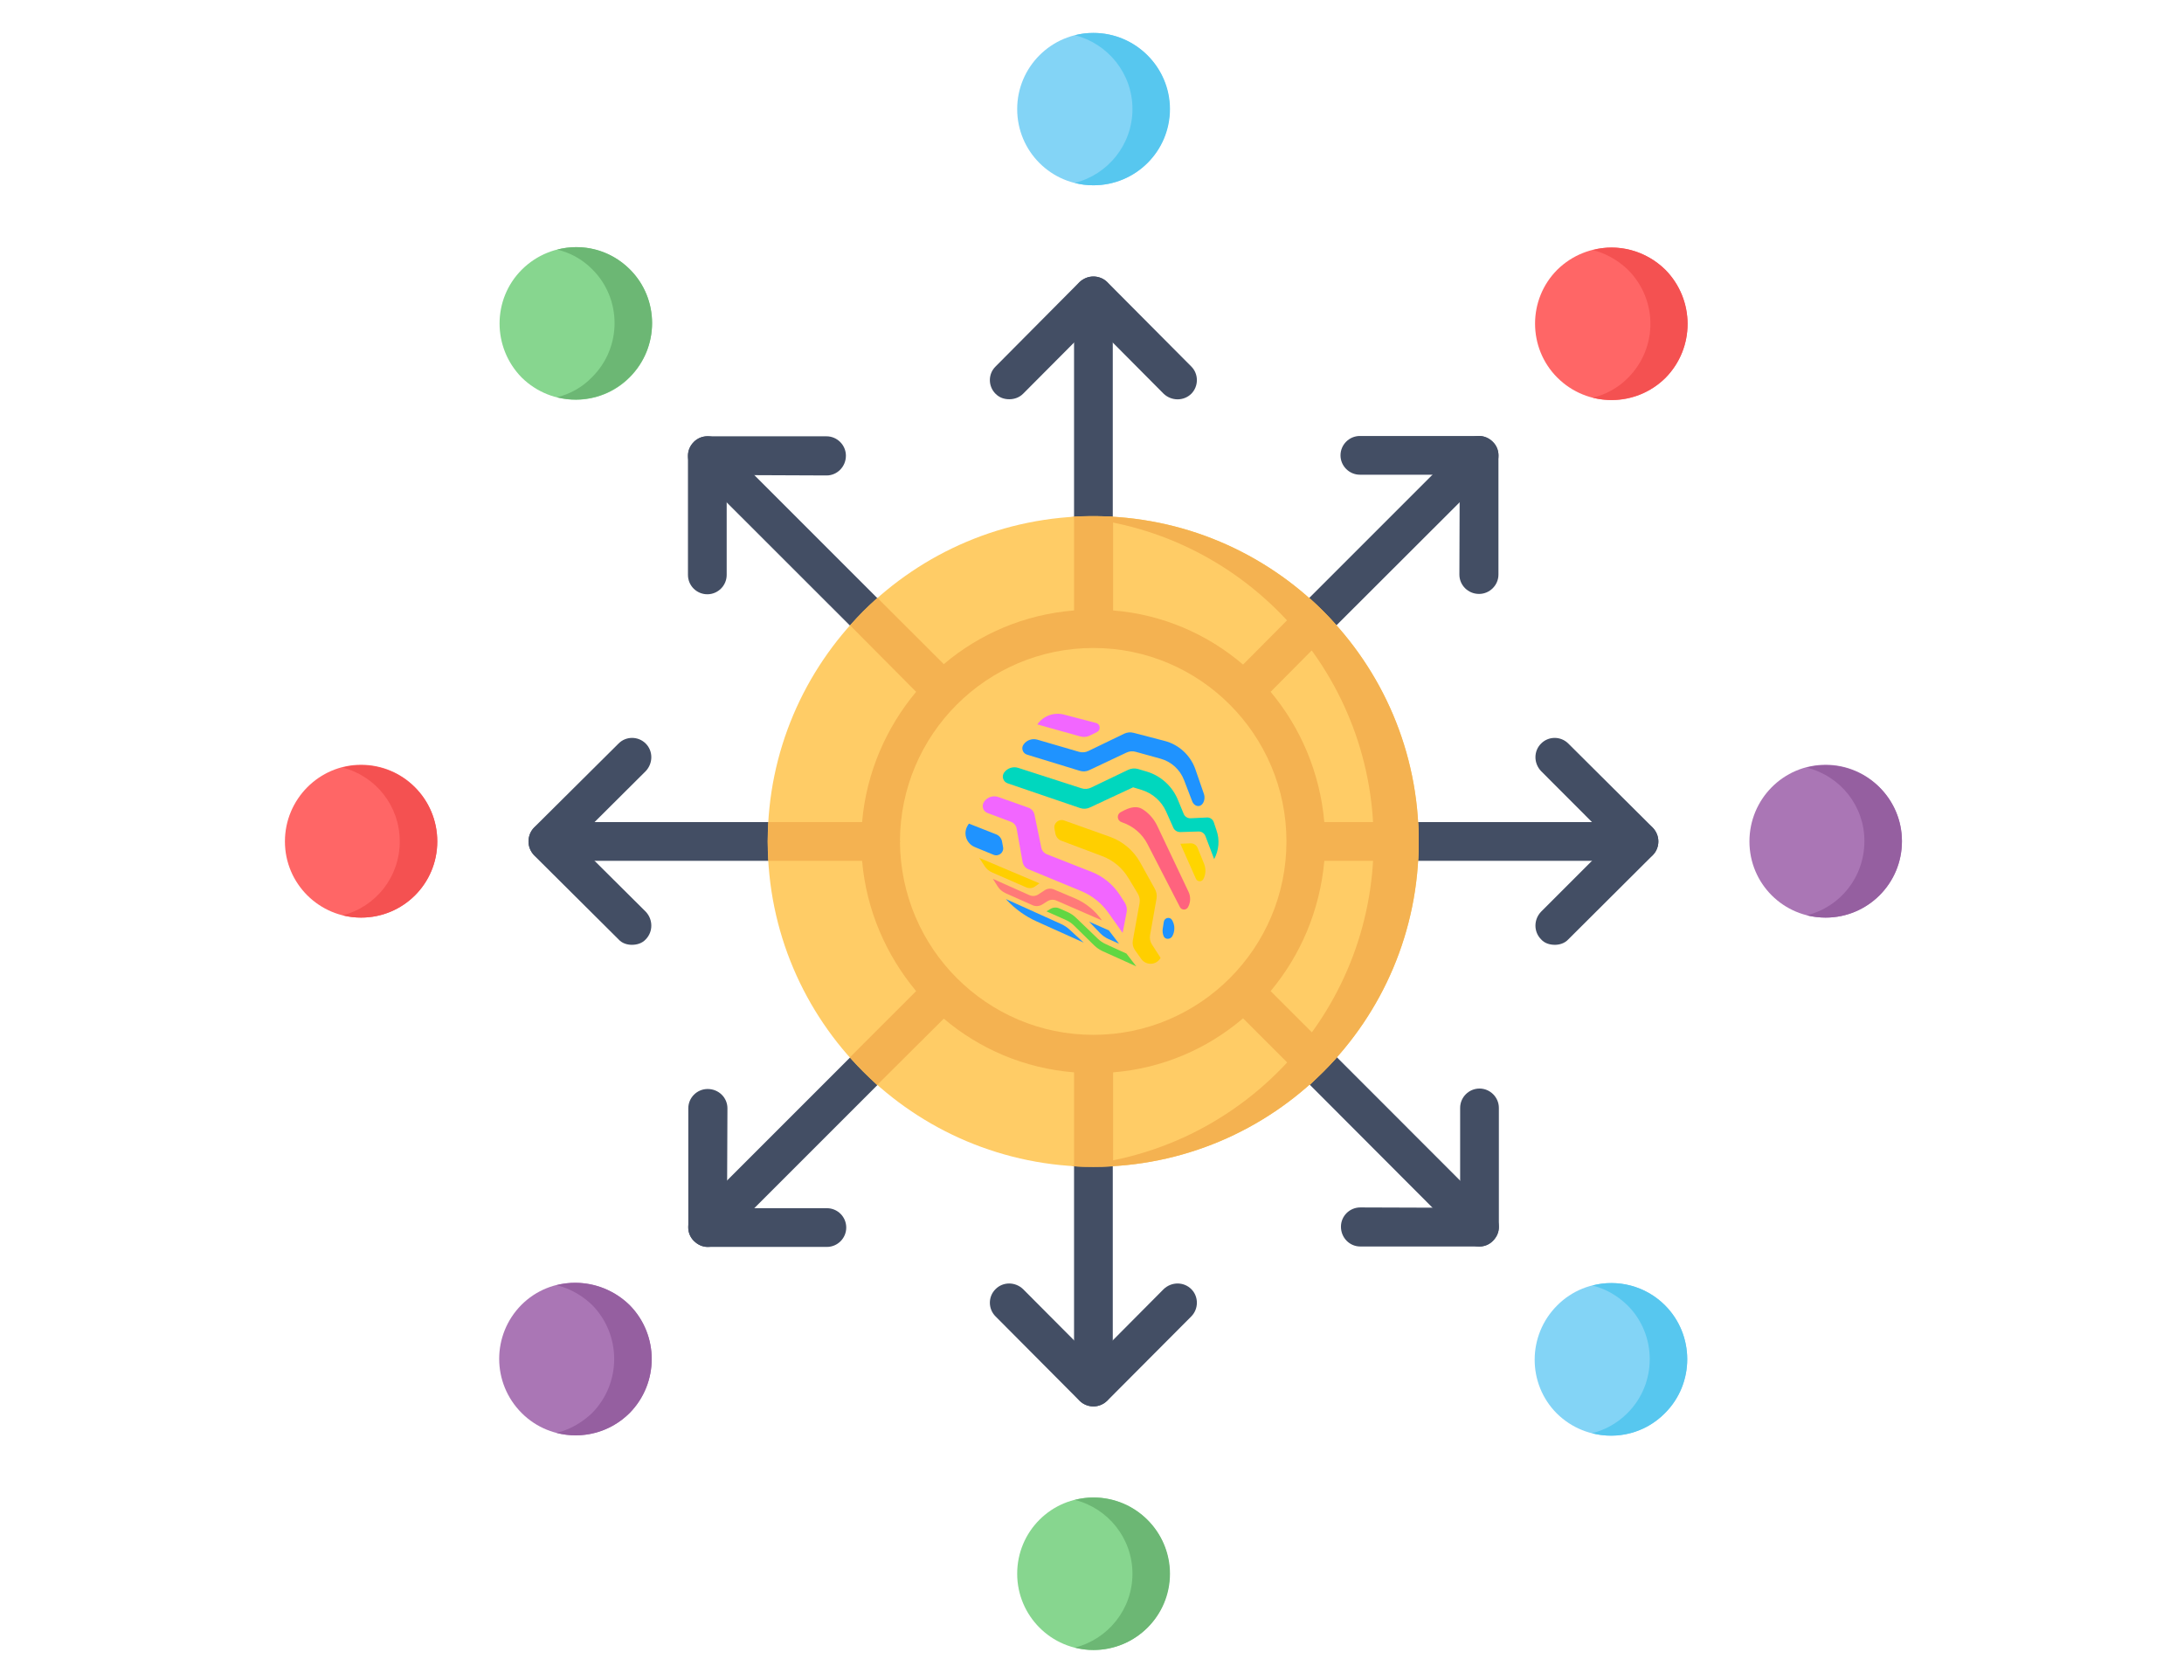 <svg xmlns="http://www.w3.org/2000/svg" xmlns:xlink="http://www.w3.org/1999/xlink" width="104" zoomAndPan="magnify" viewBox="0 0 78 60" height="80" preserveAspectRatio="xMidYMid meet" version="1.0"><defs><clipPath id="536c67ae00"><path d="M 36 1.176 L 42 1.176 L 42 7 L 36 7 Z M 36 1.176 " clip-rule="nonzero"/></clipPath><clipPath id="552ca1b7a5"><path d="M 38 1.176 L 42 1.176 L 42 7 L 38 7 Z M 38 1.176 " clip-rule="nonzero"/></clipPath><clipPath id="c4d2a566ce"><path d="M 36 53 L 42 53 L 42 58.926 L 36 58.926 Z M 36 53 " clip-rule="nonzero"/></clipPath><clipPath id="45254790fc"><path d="M 10.176 27 L 16 27 L 16 33 L 10.176 33 Z M 10.176 27 " clip-rule="nonzero"/></clipPath><clipPath id="d29db59bef"><path d="M 62 27 L 67.926 27 L 67.926 33 L 62 33 Z M 62 27 " clip-rule="nonzero"/></clipPath><clipPath id="7465fe1e76"><path d="M 38 53 L 42 53 L 42 58.926 L 38 58.926 Z M 38 53 " clip-rule="nonzero"/></clipPath><clipPath id="55d7762750"><path d="M 64 27 L 67.926 27 L 67.926 33 L 64 33 Z M 64 27 " clip-rule="nonzero"/></clipPath><clipPath id="6d5955db61"><path d="M 37.043 25.488 L 39.285 25.488 L 39.285 26.324 L 37.043 26.324 Z M 37.043 25.488 " clip-rule="nonzero"/></clipPath><clipPath id="a28b009eac"><path d="M 37.047 25.871 C 37.258 25.566 37.641 25.426 38 25.52 L 39.145 25.82 C 39.301 25.859 39.32 26.07 39.18 26.141 L 38.93 26.266 C 38.824 26.32 38.703 26.332 38.586 26.301 Z M 37.047 25.871 " clip-rule="nonzero"/></clipPath><clipPath id="2bfe8a39dc"><path d="M 39.906 28.816 L 42.523 28.816 L 42.523 32.5 L 39.906 32.5 Z M 39.906 28.816 " clip-rule="nonzero"/></clipPath><clipPath id="47729134bf"><path d="M 40.168 28.93 C 40.402 28.816 40.617 28.789 40.785 28.887 C 41.016 29.023 41.203 29.234 41.324 29.48 L 42.445 31.844 C 42.531 32.02 42.523 32.227 42.43 32.395 C 42.367 32.512 42.203 32.512 42.141 32.395 L 40.984 30.148 C 40.797 29.781 40.473 29.504 40.082 29.371 L 40.055 29.359 C 39.891 29.305 39.875 29.082 40.027 29.004 Z M 40.168 28.93 " clip-rule="nonzero"/></clipPath><clipPath id="0745f25708"><path d="M 35.797 27.395 L 43.535 27.395 L 43.535 30.684 L 35.797 30.684 Z M 35.797 27.395 " clip-rule="nonzero"/></clipPath><clipPath id="1934c38113"><path d="M 35.859 27.594 C 35.973 27.434 36.176 27.363 36.363 27.422 L 38.625 28.152 C 38.734 28.188 38.859 28.18 38.965 28.129 L 40.293 27.492 C 40.402 27.441 40.523 27.43 40.637 27.461 L 40.941 27.551 C 41.453 27.699 41.871 28.078 42.07 28.57 L 42.273 29.062 C 42.312 29.164 42.414 29.227 42.523 29.223 L 43.105 29.195 C 43.211 29.188 43.312 29.258 43.348 29.359 L 43.445 29.648 C 43.566 29.988 43.535 30.363 43.363 30.68 L 43.051 29.859 C 43.012 29.758 42.914 29.691 42.805 29.695 L 42.16 29.715 C 42.047 29.719 41.945 29.656 41.902 29.555 L 41.648 28.984 C 41.484 28.613 41.164 28.332 40.777 28.211 L 40.469 28.117 L 38.918 28.84 C 38.812 28.891 38.691 28.895 38.578 28.859 L 35.984 27.973 C 35.828 27.918 35.766 27.73 35.859 27.594 " clip-rule="nonzero"/></clipPath><clipPath id="916e8cd13e"><path d="M 36.508 26.148 L 43.02 26.148 L 43.02 28.797 L 36.508 28.797 Z M 36.508 26.148 " clip-rule="nonzero"/></clipPath><clipPath id="d826809ef6"><path d="M 42.996 28.352 C 43.078 28.586 42.918 28.875 42.699 28.762 C 42.648 28.73 42.605 28.684 42.582 28.625 L 42.289 27.863 C 42.148 27.488 41.832 27.199 41.445 27.094 L 40.57 26.852 C 40.453 26.816 40.332 26.828 40.227 26.879 L 38.902 27.504 C 38.797 27.555 38.676 27.562 38.562 27.527 L 36.676 26.949 C 36.527 26.902 36.461 26.719 36.555 26.59 C 36.66 26.434 36.859 26.363 37.043 26.414 L 38.531 26.848 C 38.645 26.883 38.766 26.871 38.871 26.82 L 40.148 26.203 C 40.254 26.152 40.375 26.141 40.488 26.172 L 41.598 26.461 C 42.105 26.594 42.516 26.973 42.691 27.469 Z M 42.996 28.352 " clip-rule="nonzero"/></clipPath><clipPath id="696d218380"><path d="M 42.148 30.113 L 43.055 30.113 L 43.055 31.484 L 42.148 31.484 Z M 42.148 30.113 " clip-rule="nonzero"/></clipPath><clipPath id="43c4cf1223"><path d="M 42.516 30.117 C 42.625 30.113 42.727 30.176 42.77 30.277 L 43.004 30.852 C 43.074 31.027 43.066 31.227 42.977 31.395 C 42.918 31.504 42.762 31.496 42.711 31.383 L 42.156 30.133 Z M 42.516 30.117 " clip-rule="nonzero"/></clipPath><clipPath id="3334c0a0bc"><path d="M 34.48 29.402 L 35.832 29.402 L 35.832 30.559 L 34.48 30.559 Z M 34.48 29.402 " clip-rule="nonzero"/></clipPath><clipPath id="72ecdd05b7"><path d="M 34.578 29.453 L 34.605 29.414 L 35.578 29.797 C 35.684 29.84 35.762 29.934 35.785 30.043 L 35.824 30.254 C 35.859 30.445 35.668 30.602 35.484 30.527 L 34.812 30.25 C 34.496 30.117 34.383 29.734 34.578 29.453 " clip-rule="nonzero"/></clipPath><clipPath id="aa10c961bb"><path d="M 35.086 28.426 L 40.246 28.426 L 40.246 33.336 L 35.086 33.336 Z M 35.086 28.426 " clip-rule="nonzero"/></clipPath><clipPath id="100557115c"><path d="M 35.145 28.633 C 35.258 28.465 35.473 28.398 35.66 28.465 L 36.738 28.848 C 36.844 28.887 36.922 28.98 36.945 29.09 L 37.188 30.266 C 37.207 30.375 37.285 30.469 37.395 30.512 L 38.984 31.137 C 39.395 31.297 39.746 31.586 39.988 31.953 L 40.172 32.238 C 40.234 32.336 40.258 32.457 40.238 32.57 L 40.094 33.316 L 39.582 32.594 C 39.34 32.254 39.004 31.984 38.617 31.824 L 36.727 31.043 C 36.621 31 36.547 30.902 36.523 30.793 L 36.309 29.594 C 36.289 29.48 36.211 29.387 36.105 29.348 L 35.27 29.035 C 35.105 28.973 35.047 28.773 35.145 28.633 " clip-rule="nonzero"/></clipPath><clipPath id="758e2643aa"><path d="M 41.508 32.766 L 41.953 32.766 L 41.953 33.531 L 41.508 33.531 Z M 41.508 32.766 " clip-rule="nonzero"/></clipPath><clipPath id="995b489a51"><path d="M 41.867 32.871 C 41.965 33.043 41.965 33.254 41.871 33.43 C 41.805 33.555 41.613 33.566 41.559 33.434 C 41.523 33.348 41.512 33.254 41.527 33.16 L 41.566 32.914 C 41.594 32.766 41.789 32.73 41.863 32.863 Z M 41.867 32.871 " clip-rule="nonzero"/></clipPath><clipPath id="7f217fc691"><path d="M 37.648 29.277 L 41.453 29.277 L 41.453 34.438 L 37.648 34.438 Z M 37.648 29.277 " clip-rule="nonzero"/></clipPath><clipPath id="7dcb524b5a"><path d="M 40.297 31.352 C 40.082 30.996 39.754 30.719 39.363 30.574 L 37.902 30.023 C 37.797 29.984 37.719 29.891 37.695 29.781 L 37.66 29.598 C 37.621 29.398 37.812 29.234 38.004 29.301 L 39.648 29.887 C 40.102 30.051 40.484 30.375 40.719 30.797 L 41.246 31.746 C 41.305 31.852 41.324 31.973 41.305 32.09 L 41.074 33.395 C 41.051 33.512 41.078 33.629 41.141 33.73 L 41.449 34.207 C 41.305 34.473 40.934 34.492 40.758 34.246 L 40.531 33.926 C 40.465 33.828 40.438 33.711 40.457 33.594 L 40.699 32.25 C 40.719 32.137 40.695 32.016 40.637 31.914 Z M 40.297 31.352 " clip-rule="nonzero"/></clipPath><clipPath id="73e4b5fc63"><path d="M 37.363 32.41 L 40.582 32.41 L 40.582 34.527 L 37.363 34.527 Z M 37.363 32.41 " clip-rule="nonzero"/></clipPath><clipPath id="e18ed52de1"><path d="M 38.363 33.059 C 38.277 32.973 38.176 32.902 38.066 32.855 L 37.375 32.547 L 37.508 32.465 C 37.605 32.402 37.727 32.395 37.832 32.441 L 38.133 32.574 C 38.242 32.625 38.344 32.691 38.43 32.777 L 39.203 33.52 C 39.289 33.605 39.391 33.672 39.504 33.723 L 40.23 34.055 L 40.582 34.512 L 39.379 33.969 C 39.27 33.918 39.168 33.848 39.082 33.766 Z M 38.363 33.059 " clip-rule="nonzero"/></clipPath><clipPath id="c0f71670dc"><path d="M 38.895 32.906 L 39.977 32.906 L 39.977 33.707 L 38.895 33.707 Z M 38.895 32.906 " clip-rule="nonzero"/></clipPath><clipPath id="dba15c68cc"><path d="M 38.895 32.914 L 39.602 33.227 L 39.965 33.703 L 39.586 33.535 C 39.477 33.484 39.375 33.414 39.293 33.328 Z M 38.895 32.914 " clip-rule="nonzero"/></clipPath><clipPath id="e21f150a24"><path d="M 35.922 32.105 L 38.715 32.105 L 38.715 33.672 L 35.922 33.672 Z M 35.922 32.105 " clip-rule="nonzero"/></clipPath><clipPath id="37dc588895"><path d="M 38.703 33.664 L 37.012 32.902 C 36.617 32.723 36.258 32.465 35.961 32.148 L 35.926 32.109 L 37.891 32.996 C 38.004 33.047 38.105 33.113 38.195 33.195 Z M 38.703 33.664 " clip-rule="nonzero"/></clipPath><clipPath id="1e7083a9ba"><path d="M 35.441 31.379 L 39.375 31.379 L 39.375 32.891 L 35.441 32.891 Z M 35.441 31.379 " clip-rule="nonzero"/></clipPath><clipPath id="324bdda9c5"><path d="M 35.461 31.387 L 36.766 31.969 C 36.871 32.016 36.992 32.004 37.086 31.941 L 37.312 31.793 C 37.406 31.73 37.527 31.719 37.633 31.762 L 38.391 32.082 C 38.781 32.25 39.117 32.523 39.355 32.871 L 37.734 32.164 C 37.629 32.117 37.508 32.125 37.41 32.184 L 37.211 32.309 C 37.113 32.367 36.992 32.375 36.887 32.332 L 35.906 31.895 C 35.797 31.844 35.703 31.766 35.637 31.664 Z M 35.461 31.387 " clip-rule="nonzero"/></clipPath><clipPath id="1891df6dca"><path d="M 34.961 30.629 L 37.133 30.629 L 37.133 31.734 L 34.961 31.734 Z M 34.961 30.629 " clip-rule="nonzero"/></clipPath><clipPath id="a436af8a92"><path d="M 34.973 30.637 L 37.125 31.547 L 36.969 31.656 C 36.879 31.723 36.758 31.734 36.652 31.691 L 35.43 31.156 C 35.32 31.109 35.227 31.027 35.164 30.93 Z M 34.973 30.637 " clip-rule="nonzero"/></clipPath></defs><path fill="#434e64" d="M 36.047 14.258 C 35.863 14.258 35.695 14.203 35.555 14.062 C 35.285 13.793 35.285 13.355 35.555 13.09 L 38.555 10.07 C 38.695 9.945 38.867 9.875 39.051 9.875 C 39.234 9.875 39.418 9.945 39.543 10.07 L 42.547 13.09 C 42.812 13.355 42.812 13.793 42.547 14.062 C 42.277 14.328 41.84 14.328 41.559 14.062 L 39.051 11.539 L 36.539 14.062 C 36.398 14.203 36.215 14.258 36.047 14.258 Z M 36.047 14.258 " fill-opacity="1" fill-rule="nonzero"/><path fill="#434e64" d="M 39.051 21.898 C 38.668 21.898 38.359 21.574 38.359 21.195 L 38.359 10.566 C 38.359 10.184 38.668 9.875 39.051 9.875 C 39.43 9.875 39.742 10.184 39.742 10.566 L 39.742 21.195 C 39.742 21.574 39.43 21.898 39.051 21.898 Z M 39.051 21.898 " fill-opacity="1" fill-rule="nonzero"/><path fill="#434e64" d="M 39.051 50.227 C 38.867 50.227 38.684 50.156 38.555 50.027 L 35.555 47.012 C 35.285 46.742 35.285 46.305 35.555 46.039 C 35.82 45.77 36.258 45.77 36.539 46.039 L 39.051 48.562 L 41.559 46.039 C 41.84 45.77 42.277 45.77 42.547 46.039 C 42.812 46.305 42.812 46.742 42.547 47.012 L 39.543 50.027 C 39.402 50.156 39.234 50.227 39.051 50.227 Z M 39.051 50.227 " fill-opacity="1" fill-rule="nonzero"/><path fill="#434e64" d="M 39.051 50.227 C 38.668 50.227 38.359 49.914 38.359 49.535 L 38.359 38.902 C 38.359 38.508 38.668 38.199 39.051 38.199 C 39.43 38.199 39.742 38.508 39.742 38.902 L 39.742 49.535 C 39.742 49.914 39.43 50.227 39.051 50.227 Z M 39.051 50.227 " fill-opacity="1" fill-rule="nonzero"/><path fill="#434e64" d="M 25.262 21.223 C 24.879 21.223 24.57 20.914 24.57 20.531 L 24.57 16.273 C 24.57 16.09 24.641 15.922 24.781 15.781 C 24.906 15.656 25.078 15.582 25.262 15.582 L 29.52 15.582 C 29.898 15.582 30.211 15.895 30.211 16.273 C 30.211 16.668 29.898 16.98 29.52 16.98 L 25.953 16.965 L 25.953 20.531 C 25.953 20.914 25.641 21.223 25.262 21.223 Z M 25.262 21.223 " fill-opacity="1" fill-rule="nonzero"/><path fill="#434e64" d="M 32.789 24.496 C 32.605 24.496 32.438 24.426 32.297 24.281 L 24.781 16.77 C 24.5 16.5 24.5 16.062 24.781 15.781 C 25.051 15.512 25.484 15.512 25.754 15.781 L 33.281 23.309 C 33.551 23.578 33.551 24.016 33.281 24.281 C 33.141 24.426 32.957 24.496 32.789 24.496 Z M 32.789 24.496 " fill-opacity="1" fill-rule="nonzero"/><path fill="#434e64" d="M 52.84 44.516 L 48.582 44.516 C 48.199 44.516 47.891 44.203 47.891 43.809 C 47.891 43.43 48.199 43.121 48.582 43.121 L 52.148 43.133 L 52.148 39.566 C 52.148 39.188 52.457 38.875 52.84 38.875 C 53.219 38.875 53.531 39.188 53.531 39.566 L 53.531 43.824 C 53.531 44.008 53.457 44.176 53.316 44.316 C 53.191 44.445 53.023 44.516 52.84 44.516 Z M 52.84 44.516 " fill-opacity="1" fill-rule="nonzero"/><path fill="#434e64" d="M 52.84 44.516 C 52.656 44.516 52.484 44.445 52.344 44.316 L 44.832 36.789 C 44.547 36.52 44.547 36.082 44.832 35.816 C 45.098 35.535 45.535 35.535 45.805 35.816 L 53.316 43.332 C 53.602 43.598 53.602 44.035 53.316 44.316 C 53.191 44.445 53.008 44.516 52.84 44.516 Z M 52.84 44.516 " fill-opacity="1" fill-rule="nonzero"/><path fill="#434e64" d="M 22.566 33.742 C 22.398 33.742 22.215 33.688 22.09 33.547 L 19.07 30.543 C 18.945 30.402 18.875 30.234 18.875 30.051 C 18.875 29.867 18.945 29.684 19.07 29.555 L 22.09 26.555 C 22.355 26.285 22.793 26.285 23.062 26.555 C 23.328 26.82 23.328 27.258 23.062 27.539 L 20.539 30.051 L 23.062 32.559 C 23.328 32.84 23.328 33.277 23.062 33.547 C 22.934 33.688 22.75 33.742 22.566 33.742 Z M 22.566 33.742 " fill-opacity="1" fill-rule="nonzero"/><path fill="#434e64" d="M 30.195 30.742 L 19.566 30.742 C 19.184 30.742 18.875 30.43 18.875 30.051 C 18.875 29.668 19.184 29.359 19.566 29.359 L 30.195 29.359 C 30.574 29.359 30.898 29.668 30.898 30.051 C 30.898 30.43 30.574 30.742 30.195 30.742 Z M 30.195 30.742 " fill-opacity="1" fill-rule="nonzero"/><path fill="#434e64" d="M 55.531 33.742 C 55.348 33.742 55.164 33.688 55.039 33.547 C 54.77 33.277 54.77 32.84 55.039 32.559 L 57.547 30.051 L 55.039 27.539 C 54.77 27.258 54.77 26.82 55.039 26.555 C 55.305 26.285 55.742 26.285 56.012 26.555 L 59.027 29.555 C 59.156 29.695 59.227 29.867 59.227 30.051 C 59.227 30.234 59.156 30.418 59.027 30.543 L 56.012 33.547 C 55.883 33.688 55.699 33.742 55.531 33.742 Z M 55.531 33.742 " fill-opacity="1" fill-rule="nonzero"/><path fill="#434e64" d="M 58.535 30.742 L 47.902 30.742 C 47.508 30.742 47.199 30.43 47.199 30.051 C 47.199 29.668 47.508 29.359 47.902 29.359 L 58.535 29.359 C 58.914 29.359 59.227 29.668 59.227 30.051 C 59.227 30.43 58.914 30.742 58.535 30.742 Z M 58.535 30.742 " fill-opacity="1" fill-rule="nonzero"/><path fill="#434e64" d="M 29.531 44.531 L 25.273 44.531 C 25.09 44.531 24.922 44.457 24.781 44.316 C 24.656 44.191 24.582 44.023 24.582 43.84 L 24.582 39.582 C 24.582 39.199 24.895 38.891 25.273 38.891 C 25.668 38.891 25.98 39.199 25.98 39.582 L 25.965 43.148 L 29.531 43.148 C 29.914 43.148 30.223 43.457 30.223 43.84 C 30.223 44.219 29.914 44.531 29.531 44.531 Z M 29.531 44.531 " fill-opacity="1" fill-rule="nonzero"/><path fill="#434e64" d="M 25.273 44.531 C 25.105 44.531 24.922 44.457 24.781 44.316 C 24.512 44.051 24.512 43.613 24.781 43.344 L 32.309 35.816 C 32.578 35.547 33.016 35.547 33.281 35.816 C 33.566 36.098 33.566 36.535 33.281 36.805 L 25.77 44.316 C 25.629 44.457 25.457 44.531 25.273 44.531 Z M 25.273 44.531 " fill-opacity="1" fill-rule="nonzero"/><path fill="#434e64" d="M 52.824 21.211 C 52.43 21.211 52.121 20.898 52.121 20.52 L 52.133 16.953 L 48.566 16.953 C 48.188 16.953 47.875 16.641 47.875 16.262 C 47.875 15.879 48.188 15.57 48.566 15.57 L 52.824 15.57 C 53.008 15.57 53.176 15.641 53.316 15.781 C 53.445 15.906 53.516 16.078 53.516 16.262 L 53.516 20.52 C 53.516 20.898 53.203 21.211 52.824 21.211 Z M 52.824 21.211 " fill-opacity="1" fill-rule="nonzero"/><path fill="#434e64" d="M 45.297 24.48 C 45.125 24.48 44.941 24.41 44.816 24.27 C 44.535 24 44.535 23.562 44.816 23.297 L 52.332 15.781 C 52.598 15.5 53.035 15.5 53.316 15.781 C 53.586 16.051 53.586 16.484 53.316 16.754 L 45.789 24.27 C 45.648 24.41 45.48 24.48 45.297 24.48 Z M 45.297 24.48 " fill-opacity="1" fill-rule="nonzero"/><path fill="#ffcc66" d="M 50.668 30.051 C 50.668 36.48 45.465 41.668 39.051 41.668 C 32.633 41.668 27.418 36.48 27.418 30.051 C 27.418 23.633 32.633 18.434 39.051 18.434 C 45.465 18.434 50.668 23.633 50.668 30.051 Z M 50.668 30.051 " fill-opacity="1" fill-rule="nonzero"/><path fill="#f4b251" d="M 50.668 30.051 C 50.668 36.48 45.465 41.668 39.051 41.668 C 38.781 41.668 38.516 41.668 38.246 41.641 C 44.281 41.23 49.059 36.211 49.059 30.051 C 49.059 23.902 44.281 18.867 38.246 18.461 C 38.516 18.434 38.781 18.434 39.051 18.434 C 45.465 18.434 50.668 23.633 50.668 30.051 Z M 50.668 30.051 " fill-opacity="1" fill-rule="nonzero"/><path fill="#f4b251" d="M 50.641 30.742 C 50.652 30.516 50.668 30.273 50.668 30.051 C 50.668 29.824 50.652 29.586 50.641 29.359 L 47.297 29.359 C 47.141 27.598 46.453 25.988 45.379 24.707 L 47.734 22.336 C 47.426 21.984 47.102 21.66 46.762 21.352 L 44.395 23.734 C 43.125 22.648 41.516 21.941 39.754 21.801 L 39.754 18.461 C 39.516 18.434 39.289 18.434 39.051 18.434 C 38.824 18.434 38.598 18.434 38.359 18.461 L 38.359 21.801 C 36.598 21.941 34.988 22.633 33.707 23.719 L 31.336 21.352 C 30.984 21.66 30.66 21.984 30.363 22.336 L 32.719 24.707 C 31.648 25.988 30.941 27.598 30.789 29.359 L 27.445 29.359 C 27.434 29.586 27.418 29.824 27.418 30.051 C 27.418 30.273 27.434 30.516 27.445 30.742 L 30.789 30.742 C 30.941 32.504 31.648 34.109 32.719 35.395 L 30.352 37.762 C 30.66 38.113 30.984 38.426 31.324 38.75 L 33.707 36.379 C 34.988 37.465 36.598 38.156 38.359 38.297 L 38.359 41.652 C 38.598 41.668 38.824 41.668 39.051 41.668 C 39.289 41.668 39.516 41.668 39.754 41.652 L 39.754 38.297 C 41.516 38.156 43.125 37.453 44.395 36.367 L 46.777 38.75 C 47.113 38.426 47.438 38.113 47.75 37.762 L 45.379 35.395 C 46.453 34.109 47.141 32.504 47.297 30.742 Z M 39.051 36.957 C 37.145 36.957 35.426 36.184 34.172 34.93 C 32.93 33.688 32.156 31.969 32.141 30.062 C 32.141 30.062 32.156 30.062 32.156 30.051 C 32.156 30.035 32.141 30.035 32.141 30.035 C 32.156 26.23 35.242 23.141 39.051 23.141 C 42.855 23.141 45.945 26.242 45.945 30.051 C 45.945 33.855 42.855 36.957 39.051 36.957 Z M 39.051 36.957 " fill-opacity="1" fill-rule="nonzero"/><g clip-path="url(#536c67ae00)"><path fill="#83d4f6" d="M 41.77 3.895 C 41.77 5.402 40.559 6.617 39.051 6.617 C 37.539 6.617 36.328 5.402 36.328 3.895 C 36.328 2.402 37.539 1.176 39.051 1.176 C 40.559 1.176 41.77 2.402 41.77 3.895 Z M 41.77 3.895 " fill-opacity="1" fill-rule="nonzero"/></g><g clip-path="url(#552ca1b7a5)"><path fill="#57c7ef" d="M 41.785 3.895 C 41.785 5.402 40.559 6.617 39.051 6.617 C 38.809 6.617 38.598 6.59 38.387 6.531 C 39.57 6.234 40.445 5.164 40.445 3.895 C 40.445 2.625 39.57 1.555 38.387 1.258 C 38.598 1.203 38.809 1.176 39.051 1.176 C 40.559 1.176 41.785 2.402 41.785 3.895 Z M 41.785 3.895 " fill-opacity="1" fill-rule="nonzero"/></g><g clip-path="url(#c4d2a566ce)"><path fill="#87d68f" d="M 36.328 56.203 C 36.328 54.695 37.539 53.48 39.051 53.48 C 40.559 53.48 41.77 54.695 41.77 56.203 C 41.77 57.699 40.559 58.926 39.051 58.926 C 37.539 58.926 36.328 57.699 36.328 56.203 Z M 36.328 56.203 " fill-opacity="1" fill-rule="nonzero"/></g><path fill="#87d68f" d="M 22.496 9.621 C 23.555 10.676 23.555 12.41 22.484 13.484 C 21.426 14.539 19.707 14.539 18.633 13.484 C 17.578 12.41 17.578 10.691 18.633 9.633 C 19.707 8.562 21.426 8.562 22.496 9.621 Z M 22.496 9.621 " fill-opacity="1" fill-rule="nonzero"/><path fill="#83d4f6" d="M 55.602 50.48 C 54.543 49.422 54.543 47.688 55.617 46.617 C 56.672 45.559 58.395 45.559 59.465 46.617 C 60.523 47.688 60.523 49.406 59.465 50.465 C 58.395 51.535 56.672 51.535 55.602 50.48 Z M 55.602 50.48 " fill-opacity="1" fill-rule="nonzero"/><g clip-path="url(#45254790fc)"><path fill="#ff6666" d="M 12.895 27.312 C 14.402 27.312 15.617 28.539 15.617 30.051 C 15.617 31.559 14.402 32.77 12.895 32.77 C 11.402 32.77 10.176 31.559 10.176 30.051 C 10.176 28.539 11.402 27.312 12.895 27.312 Z M 12.895 27.312 " fill-opacity="1" fill-rule="nonzero"/></g><g clip-path="url(#d29db59bef)"><path fill="#aa76b5" d="M 65.203 32.77 C 63.695 32.77 62.48 31.559 62.48 30.051 C 62.48 28.539 63.695 27.312 65.203 27.312 C 66.699 27.312 67.926 28.539 67.926 30.051 C 67.926 31.559 66.699 32.77 65.203 32.77 Z M 65.203 32.77 " fill-opacity="1" fill-rule="nonzero"/></g><path fill="#aa76b5" d="M 18.621 46.602 C 19.676 45.543 21.41 45.543 22.484 46.617 C 23.539 47.672 23.539 49.395 22.484 50.465 C 21.41 51.523 19.691 51.523 18.633 50.465 C 17.562 49.395 17.562 47.672 18.621 46.602 Z M 18.621 46.602 " fill-opacity="1" fill-rule="nonzero"/><path fill="#ff6666" d="M 59.48 13.496 C 58.422 14.555 56.688 14.555 55.617 13.484 C 54.559 12.426 54.559 10.691 55.617 9.633 C 56.688 8.578 58.406 8.578 59.465 9.633 C 60.535 10.707 60.535 12.426 59.48 13.496 Z M 59.48 13.496 " fill-opacity="1" fill-rule="nonzero"/><g clip-path="url(#7465fe1e76)"><path fill="#6cb774" d="M 41.785 56.203 C 41.785 57.711 40.559 58.926 39.051 58.926 C 38.824 58.926 38.598 58.895 38.387 58.84 C 39.57 58.543 40.445 57.473 40.445 56.203 C 40.445 54.934 39.57 53.863 38.387 53.566 C 38.598 53.512 38.824 53.48 39.051 53.48 C 40.559 53.48 41.785 54.707 41.785 56.203 Z M 41.785 56.203 " fill-opacity="1" fill-rule="nonzero"/></g><path fill="#6cb774" d="M 22.484 13.469 C 21.777 14.176 20.793 14.414 19.891 14.188 C 20.355 14.074 20.793 13.836 21.145 13.469 C 22.215 12.41 22.215 10.676 21.156 9.621 C 20.793 9.254 20.367 9.027 19.902 8.914 C 20.805 8.676 21.793 8.914 22.496 9.621 C 23.555 10.676 23.555 12.41 22.484 13.469 Z M 22.484 13.469 " fill-opacity="1" fill-rule="nonzero"/><path fill="#57c7ef" d="M 59.465 50.465 C 58.762 51.184 57.758 51.422 56.855 51.184 C 57.32 51.07 57.758 50.832 58.125 50.465 C 59.184 49.406 59.184 47.672 58.125 46.617 C 57.758 46.262 57.336 46.023 56.871 45.91 C 57.758 45.672 58.762 45.91 59.465 46.617 C 60.523 47.672 60.523 49.406 59.465 50.465 Z M 59.465 50.465 " fill-opacity="1" fill-rule="nonzero"/><path fill="#f45151" d="M 15.617 30.051 C 15.617 31.559 14.402 32.77 12.895 32.77 C 12.672 32.77 12.445 32.742 12.234 32.688 C 13.418 32.391 14.277 31.32 14.277 30.051 C 14.277 28.781 13.418 27.711 12.234 27.414 C 12.445 27.355 12.672 27.328 12.895 27.328 C 14.402 27.328 15.617 28.539 15.617 30.051 Z M 15.617 30.051 " fill-opacity="1" fill-rule="nonzero"/><g clip-path="url(#55d7762750)"><path fill="#955fa0" d="M 67.926 30.035 C 67.926 31.559 66.699 32.77 65.203 32.77 C 64.977 32.77 64.738 32.742 64.527 32.688 C 65.727 32.391 66.586 31.32 66.586 30.035 C 66.586 28.781 65.727 27.711 64.527 27.414 C 64.738 27.355 64.977 27.328 65.203 27.328 C 66.699 27.328 67.926 28.539 67.926 30.035 Z M 67.926 30.035 " fill-opacity="1" fill-rule="nonzero"/></g><path fill="#955fa0" d="M 22.484 50.465 C 21.777 51.172 20.777 51.41 19.875 51.172 C 20.34 51.059 20.777 50.816 21.145 50.465 C 22.199 49.395 22.199 47.672 21.145 46.602 C 20.777 46.25 20.34 46.008 19.875 45.898 C 20.777 45.672 21.766 45.91 22.484 46.602 C 23.539 47.672 23.539 49.395 22.484 50.465 Z M 22.484 50.465 " fill-opacity="1" fill-rule="nonzero"/><path fill="#f45151" d="M 59.48 13.496 C 58.773 14.188 57.789 14.426 56.887 14.203 C 57.352 14.09 57.789 13.852 58.141 13.496 C 59.211 12.426 59.211 10.707 58.141 9.633 C 57.773 9.281 57.336 9.043 56.887 8.93 C 57.773 8.688 58.773 8.941 59.48 9.633 C 60.535 10.707 60.535 12.426 59.48 13.496 Z M 59.48 13.496 " fill-opacity="1" fill-rule="nonzero"/><g clip-path="url(#6d5955db61)"><g clip-path="url(#a28b009eac)"><path fill="#f266ff" d="M 34.395 25.402 L 43.605 25.402 L 43.605 34.598 L 34.395 34.598 Z M 34.395 25.402 " fill-opacity="1" fill-rule="nonzero"/></g></g><g clip-path="url(#2bfe8a39dc)"><g clip-path="url(#47729134bf)"><path fill="#ff637e" d="M 34.395 25.402 L 43.605 25.402 L 43.605 34.598 L 34.395 34.598 Z M 34.395 25.402 " fill-opacity="1" fill-rule="nonzero"/></g></g><g clip-path="url(#0745f25708)"><g clip-path="url(#1934c38113)"><path fill="#00d7be" d="M 34.395 25.402 L 43.605 25.402 L 43.605 34.598 L 34.395 34.598 Z M 34.395 25.402 " fill-opacity="1" fill-rule="nonzero"/></g></g><g clip-path="url(#916e8cd13e)"><g clip-path="url(#d826809ef6)"><path fill="#1f93ff" d="M 34.395 25.402 L 43.605 25.402 L 43.605 34.598 L 34.395 34.598 Z M 34.395 25.402 " fill-opacity="1" fill-rule="nonzero"/></g></g><g clip-path="url(#696d218380)"><g clip-path="url(#43c4cf1223)"><path fill="#ffd500" d="M 34.395 25.402 L 43.605 25.402 L 43.605 34.598 L 34.395 34.598 Z M 34.395 25.402 " fill-opacity="1" fill-rule="nonzero"/></g></g><g clip-path="url(#3334c0a0bc)"><g clip-path="url(#72ecdd05b7)"><path fill="#1f93ff" d="M 34.395 25.402 L 43.605 25.402 L 43.605 34.598 L 34.395 34.598 Z M 34.395 25.402 " fill-opacity="1" fill-rule="nonzero"/></g></g><g clip-path="url(#aa10c961bb)"><g clip-path="url(#100557115c)"><path fill="#f266ff" d="M 34.395 25.402 L 43.605 25.402 L 43.605 34.598 L 34.395 34.598 Z M 34.395 25.402 " fill-opacity="1" fill-rule="nonzero"/></g></g><g clip-path="url(#758e2643aa)"><g clip-path="url(#995b489a51)"><path fill="#1f93ff" d="M 34.395 25.402 L 43.605 25.402 L 43.605 34.598 L 34.395 34.598 Z M 34.395 25.402 " fill-opacity="1" fill-rule="nonzero"/></g></g><g clip-path="url(#7f217fc691)"><g clip-path="url(#7dcb524b5a)"><path fill="#ffcf00" d="M 34.395 25.402 L 43.605 25.402 L 43.605 34.598 L 34.395 34.598 Z M 34.395 25.402 " fill-opacity="1" fill-rule="nonzero"/></g></g><g clip-path="url(#73e4b5fc63)"><g clip-path="url(#e18ed52de1)"><path fill="#61d742" d="M 34.395 25.402 L 43.605 25.402 L 43.605 34.598 L 34.395 34.598 Z M 34.395 25.402 " fill-opacity="1" fill-rule="nonzero"/></g></g><g clip-path="url(#c0f71670dc)"><g clip-path="url(#dba15c68cc)"><path fill="#1f93ff" d="M 34.395 25.402 L 43.605 25.402 L 43.605 34.598 L 34.395 34.598 Z M 34.395 25.402 " fill-opacity="1" fill-rule="nonzero"/></g></g><g clip-path="url(#e21f150a24)"><g clip-path="url(#37dc588895)"><path fill="#1f93ff" d="M 34.395 25.402 L 43.605 25.402 L 43.605 34.598 L 34.395 34.598 Z M 34.395 25.402 " fill-opacity="1" fill-rule="nonzero"/></g></g><g clip-path="url(#1e7083a9ba)"><g clip-path="url(#324bdda9c5)"><path fill="#ff7a78" d="M 34.395 25.402 L 43.605 25.402 L 43.605 34.598 L 34.395 34.598 Z M 34.395 25.402 " fill-opacity="1" fill-rule="nonzero"/></g></g><g clip-path="url(#1891df6dca)"><g clip-path="url(#a436af8a92)"><path fill="#ffcf00" d="M 34.395 25.402 L 43.605 25.402 L 43.605 34.598 L 34.395 34.598 Z M 34.395 25.402 " fill-opacity="1" fill-rule="nonzero"/></g></g></svg>